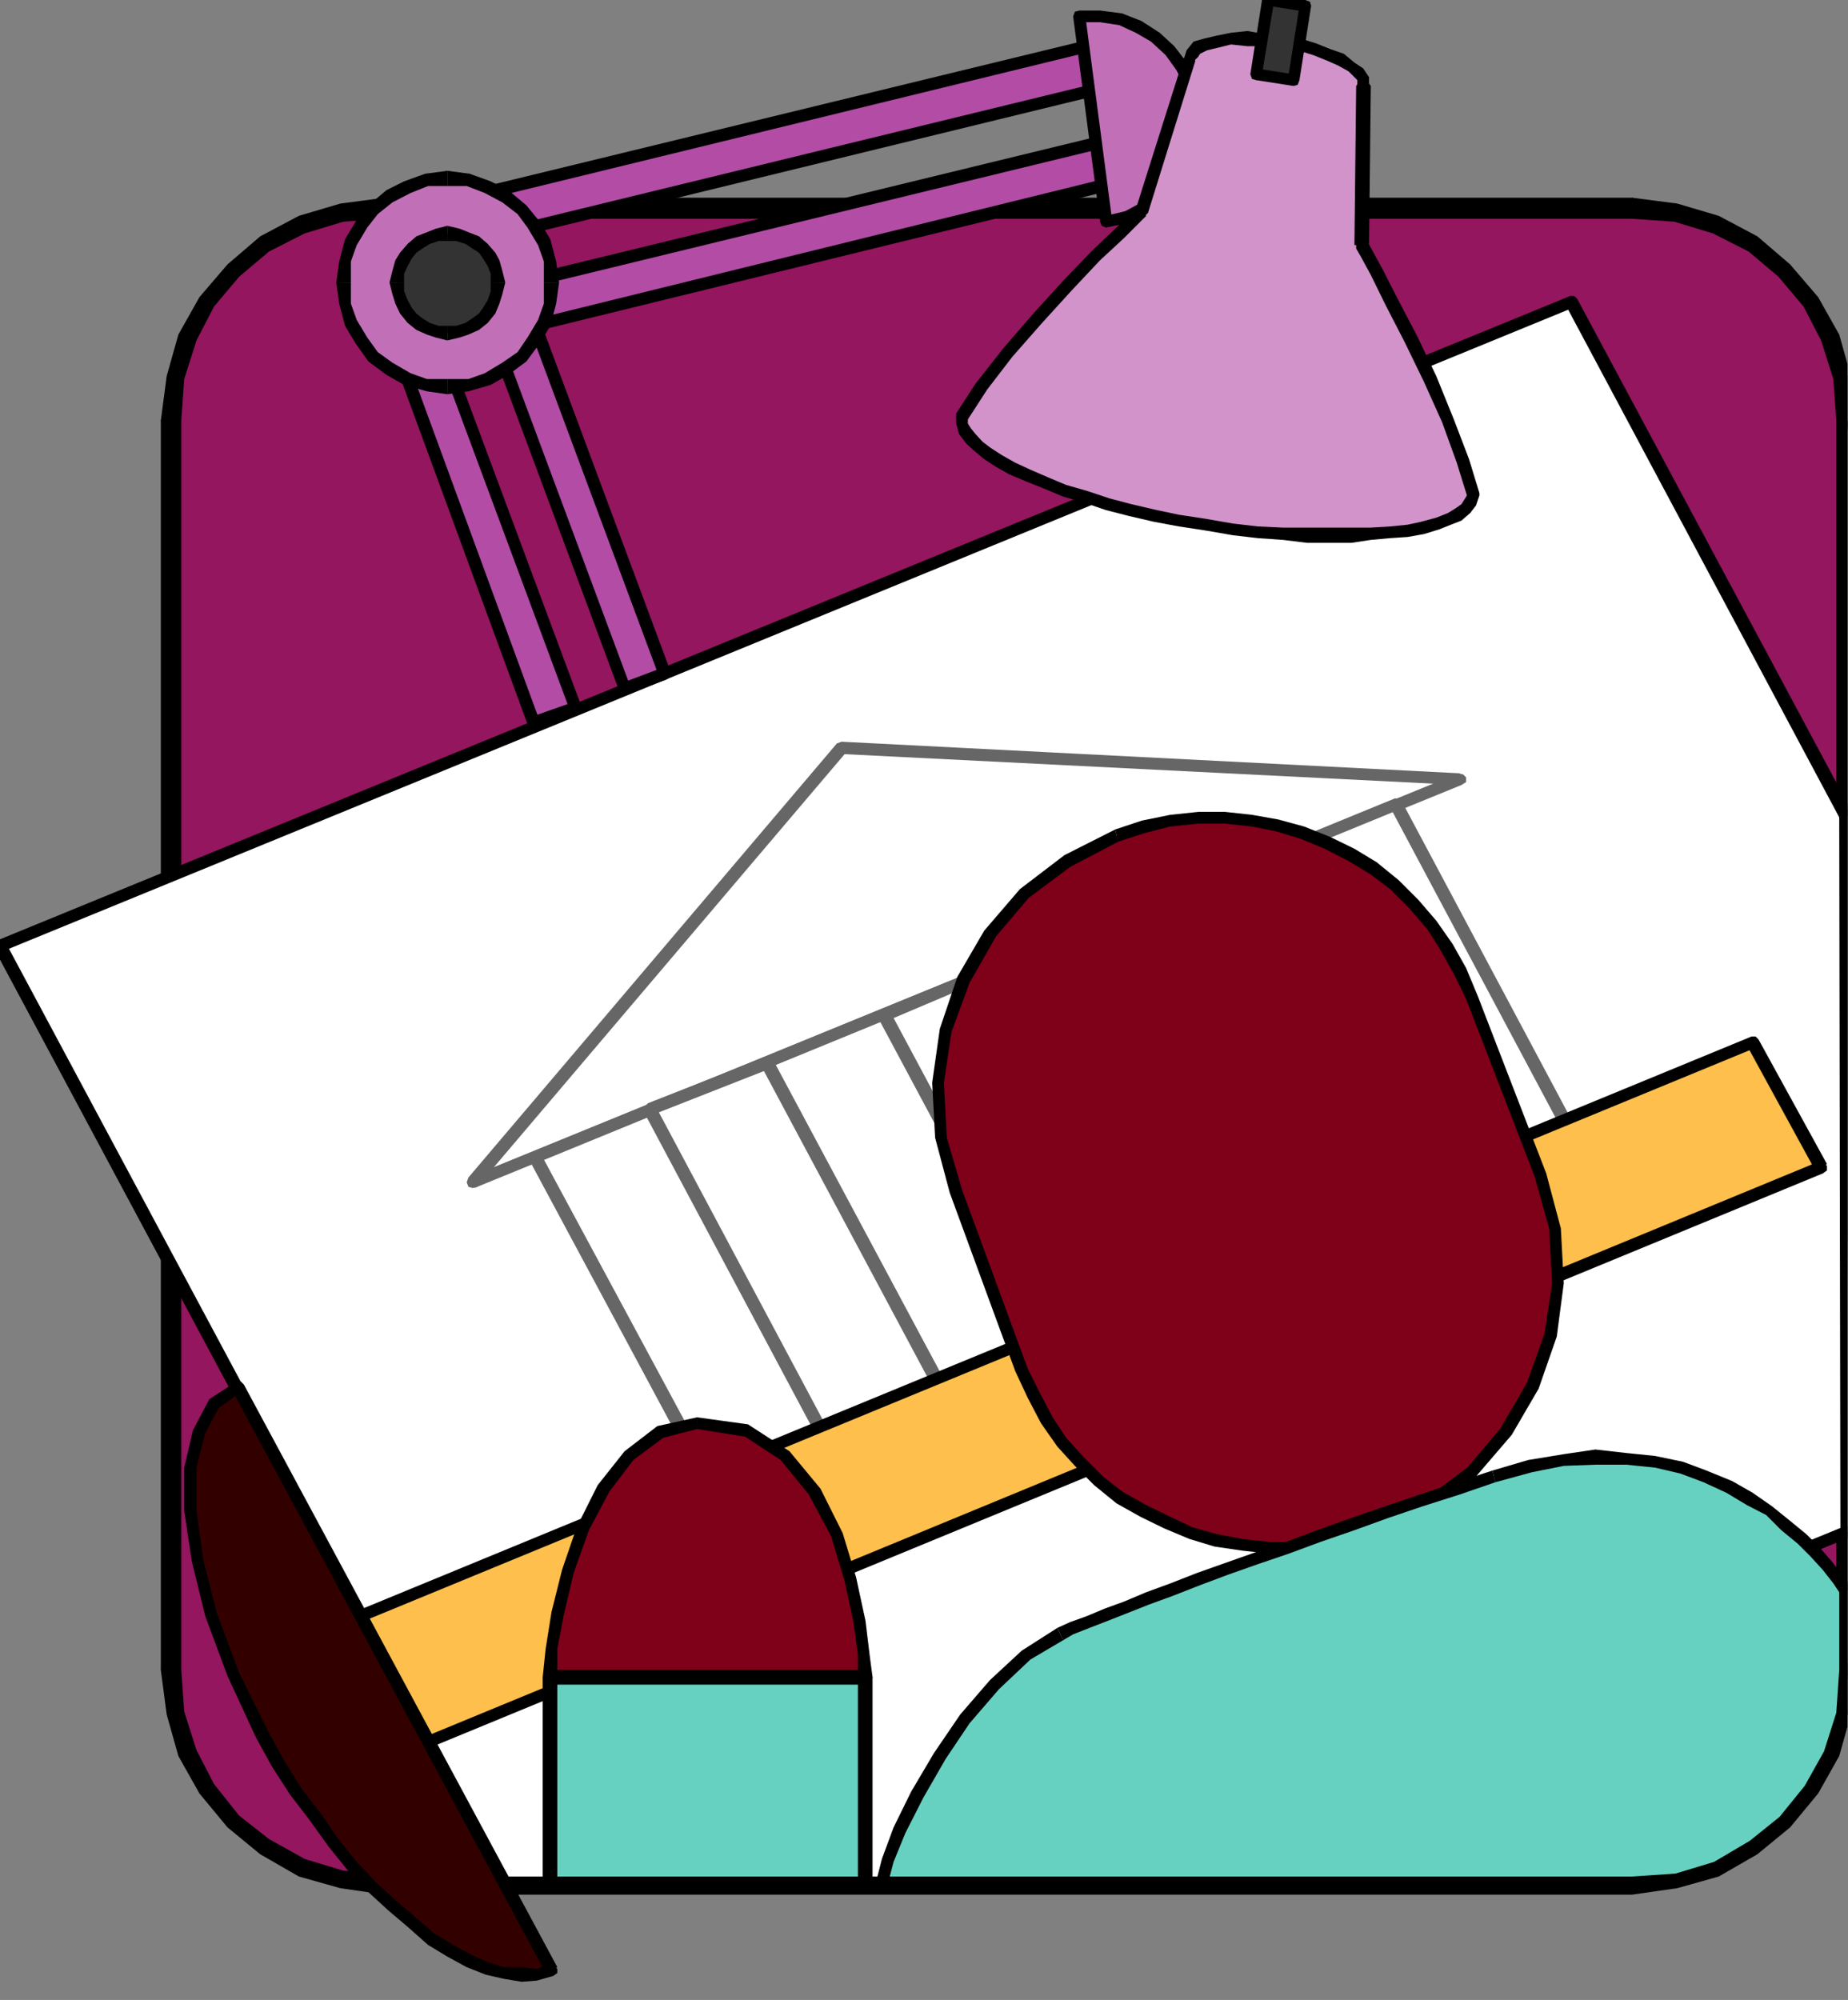 <?xml version="1.0" encoding="UTF-8" standalone="no"?>
<svg
   xmlns:ooo="http://xml.openoffice.org/svg/export"
   xmlns:dc="http://purl.org/dc/elements/1.1/"
   xmlns:cc="http://creativecommons.org/ns#"
   xmlns:rdf="http://www.w3.org/1999/02/22-rdf-syntax-ns#"
   xmlns:svg="http://www.w3.org/2000/svg"
   xmlns="http://www.w3.org/2000/svg"
   xmlns:sodipodi="http://sodipodi.sourceforge.net/DTD/sodipodi-0.dtd"
   xmlns:inkscape="http://www.inkscape.org/namespaces/inkscape"
   version="1.2"
   width="31.6mm"
   height="34.19mm"
   viewBox="0 0 3160 3419"
   preserveAspectRatio="xMidYMid"
   xml:space="preserve"
   id="svg337"
   sodipodi:docname="archtect.svg"
   style="fill-rule:evenodd;stroke-width:28.222;stroke-linejoin:round"
   inkscape:version="0.92.5 (2060ec1f9f, 2020-04-08)"><rect x="0" y="0" width="3160" height="3419" fill="#808080" stroke="none"/><sodipodi:namedview
   pagecolor="#ffffff"
   bordercolor="#666666"
   borderopacity="1"
   objecttolerance="10"
   gridtolerance="10"
   guidetolerance="10"
   inkscape:pageopacity="0"
   inkscape:pageshadow="2"
   inkscape:window-width="664"
   inkscape:window-height="487"
   id="namedview339"
   showgrid="false"
   inkscape:zoom="0.2102413"
   inkscape:cx="59.716536"
   inkscape:cy="64.592124"
   inkscape:window-x="0"
   inkscape:window-y="0"
   inkscape:window-maximized="0"
   inkscape:current-layer="svg337" />
 <defs
   class="ClipPathGroup"
   id="defs8">
  <clipPath
   id="presentation_clip_path"
   clipPathUnits="userSpaceOnUse">
   <rect
   x="0"
   y="0"
   width="21000"
   height="29700"
   id="rect2" />
  </clipPath>
  <clipPath
   id="presentation_clip_path_shrink"
   clipPathUnits="userSpaceOnUse">
   <rect
   x="21"
   y="29"
   width="20958"
   height="29641"
   id="rect5" />
  </clipPath>
 </defs>
 <defs
   class="TextShapeIndex"
   id="defs12">
  <g
   ooo:slide="id1"
   ooo:id-list="id3"
   id="g10" />
 </defs>
 <defs
   class="EmbeddedBulletChars"
   id="defs44">
  <g
   id="bullet-char-template-57356"
   transform="matrix(4.8828125e-4,0,0,-4.8828125e-4,0,0)">
   <path
   d="M 580,1141 1163,571 580,0 -4,571 Z"
   id="path14"
   inkscape:connector-curvature="0" />
  </g>
  <g
   id="bullet-char-template-57354"
   transform="matrix(4.8828125e-4,0,0,-4.8828125e-4,0,0)">
   <path
   d="M 8,1128 H 1137 V 0 H 8 Z"
   id="path17"
   inkscape:connector-curvature="0" />
  </g>
  <g
   id="bullet-char-template-10146"
   transform="matrix(4.8828125e-4,0,0,-4.8828125e-4,0,0)">
   <path
   d="M 174,0 602,739 174,1481 1456,739 Z M 1358,739 309,1346 659,739 Z"
   id="path20"
   inkscape:connector-curvature="0" />
  </g>
  <g
   id="bullet-char-template-10132"
   transform="matrix(4.8828125e-4,0,0,-4.8828125e-4,0,0)">
   <path
   d="M 2015,739 1276,0 H 717 l 543,543 H 174 v 393 h 1086 l -543,545 h 557 z"
   id="path23"
   inkscape:connector-curvature="0" />
  </g>
  <g
   id="bullet-char-template-10007"
   transform="matrix(4.8828125e-4,0,0,-4.8828125e-4,0,0)">
   <path
   d="m 0,-2 c -7,16 -16,29 -25,39 l 381,530 c -94,256 -141,385 -141,387 0,25 13,38 40,38 9,0 21,-2 34,-5 21,4 42,12 65,25 l 27,-13 111,-251 280,301 64,-25 24,25 c 21,-10 41,-24 62,-43 C 886,937 835,863 770,784 769,783 710,716 594,584 L 774,223 c 0,-27 -21,-55 -63,-84 l 16,-20 C 717,90 699,76 672,76 641,76 570,178 457,381 L 164,-76 c -22,-34 -53,-51 -92,-51 -42,0 -63,17 -64,51 -7,9 -10,24 -10,44 0,9 1,19 2,30 z"
   id="path26"
   inkscape:connector-curvature="0" />
  </g>
  <g
   id="bullet-char-template-10004"
   transform="matrix(4.8828125e-4,0,0,-4.8828125e-4,0,0)">
   <path
   d="M 285,-33 C 182,-33 111,30 74,156 52,228 41,333 41,471 c 0,78 14,145 41,201 34,71 87,106 158,106 53,0 88,-31 106,-94 l 23,-176 c 8,-64 28,-97 59,-98 l 735,706 c 11,11 33,17 66,17 42,0 63,-15 63,-46 V 965 c 0,-36 -10,-64 -30,-84 L 442,47 C 390,-6 338,-33 285,-33 Z"
   id="path29"
   inkscape:connector-curvature="0" />
  </g>
  <g
   id="bullet-char-template-9679"
   transform="matrix(4.8828125e-4,0,0,-4.8828125e-4,0,0)">
   <path
   d="M 813,0 C 632,0 489,54 383,161 276,268 223,411 223,592 c 0,181 53,324 160,431 106,107 249,161 430,161 179,0 323,-54 432,-161 108,-107 162,-251 162,-431 0,-180 -54,-324 -162,-431 C 1136,54 992,0 813,0 Z"
   id="path32"
   inkscape:connector-curvature="0" />
  </g>
  <g
   id="bullet-char-template-8226"
   transform="matrix(4.8828125e-4,0,0,-4.8828125e-4,0,0)">
   <path
   d="m 346,457 c -73,0 -137,26 -191,78 -54,51 -81,114 -81,188 0,73 27,136 81,188 54,52 118,78 191,78 73,0 134,-26 185,-79 51,-51 77,-114 77,-187 0,-75 -25,-137 -76,-188 -50,-52 -112,-78 -186,-78 z"
   id="path35"
   inkscape:connector-curvature="0" />
  </g>
  <g
   id="bullet-char-template-8211"
   transform="matrix(4.8828125e-4,0,0,-4.8828125e-4,0,0)">
   <path
   d="M -4,459 H 1135 V 606 H -4 Z"
   id="path38"
   inkscape:connector-curvature="0" />
  </g>
  <g
   id="bullet-char-template-61548"
   transform="matrix(4.8828125e-4,0,0,-4.8828125e-4,0,0)">
   <path
   d="m 173,740 c 0,163 58,303 173,419 116,115 255,173 419,173 163,0 302,-58 418,-173 116,-116 174,-256 174,-419 0,-163 -58,-303 -174,-418 C 1067,206 928,148 765,148 601,148 462,206 346,322 231,437 173,577 173,740 Z"
   id="path41"
   inkscape:connector-curvature="0" />
  </g>
 </defs>
 <g
   id="g49"
   transform="translate(-8920,-13140)">
  <g
   id="id2"
   class="Master_Slide">
   <g
   id="bg-id2"
   class="Background" />
   <g
   id="bo-id2"
   class="BackgroundObjects" />
  </g>
 </g>
 <g
   class="SlideGroup"
   id="g335"
   transform="translate(-8920,-13140)">
  <g
   id="g333">
   <g
   id="container-id1">
    <g
   id="id1"
   class="Slide"
   clip-path="url(#presentation_clip_path)">
     <g
   class="Page"
   id="g329">
      <g
   class="Graphic"
   id="g327">
       <g
   id="id3">
        <rect
   class="BoundingBox"
   x="8920"
   y="13140"
   width="3160"
   height="3419"
   id="rect51"
   style="fill:none;stroke:none" />
        <defs
   id="defs56">
         <clipPath
   id="clip_path_1"
   clipPathUnits="userSpaceOnUse">
          <path
   d="m 8920,13140 h 3159 v 3418 H 8920 Z"
   id="path53"
   inkscape:connector-curvature="0" />
         </clipPath>
        </defs>
        <g
   clip-path="url(#clip_path_1)"
   id="g324">
         <path
   d="m 12077,15995 -7,73 -21,69 -33,61 -45,56 -54,43 -63,36 -69,20 -74,8 H 9578 l -73,-8 -69,-20 -63,-36 -54,-43 -46,-56 -33,-61 -20,-69 -8,-73 v -2136 l 8,-73 20,-69 33,-61 46,-53 54,-46 63,-33 69,-20 73,-8 h 2133 l 74,8 69,20 63,33 54,46 45,53 33,61 21,69 7,73 z"
   id="path58"
   inkscape:connector-curvature="0"
   style="fill:#93165e;stroke:none" />
         <path
   d="m 11711,16373 v 0 l 74,-10 71,-20 66,-36 56,-45 49,-59 33,-63 20,-72 10,-73 h -25 l -5,73 -21,66 -33,59 -43,53 -51,41 -61,36 -66,20 -74,5 v 0 0 l -7,5 -3,8 3,7 z"
   id="path60"
   inkscape:connector-curvature="0"
   style="fill:#000000;stroke:none" />
         <path
   d="m 9578,16373 v 0 h 2133 v -25 H 9578 v 0 0 l -7,5 -3,8 3,7 z"
   id="path62"
   inkscape:connector-curvature="0"
   style="fill:#000000;stroke:none" />
         <path
   d="m 9200,15995 v 0 l 10,73 20,72 33,63 49,59 55,45 67,36 71,20 73,10 v -25 l -73,-5 -66,-20 -61,-36 -51,-41 -43,-53 -34,-59 -20,-66 -5,-73 v 0 0 l -5,-8 -8,-5 -7,5 z"
   id="path64"
   inkscape:connector-curvature="0"
   style="fill:#000000;stroke:none" />
         <path
   d="m 9200,13859 v 0 2136 h 25 v -2136 0 0 l -5,-7 -8,-5 -7,5 z"
   id="path66"
   inkscape:connector-curvature="0"
   style="fill:#000000;stroke:none" />
         <path
   d="m 9578,13483 v 0 l -73,10 -71,21 -67,33 -55,48 -49,56 -33,63 -20,72 -10,73 h 25 l 5,-73 20,-66 34,-59 43,-51 51,-43 61,-33 66,-20 73,-5 v 0 0 l 8,-5 5,-8 -5,-8 z"
   id="path68"
   inkscape:connector-curvature="0"
   style="fill:#000000;stroke:none" />
         <path
   d="m 11711,13483 v 0 H 9578 v 26 h 2133 v 0 0 l 8,-5 5,-8 -5,-8 z"
   id="path70"
   inkscape:connector-curvature="0"
   style="fill:#000000;stroke:none" />
         <path
   d="m 12090,13859 v 0 l -10,-73 -20,-72 -33,-63 -49,-56 -56,-48 -66,-33 -71,-21 -74,-10 v 26 l 74,5 66,20 61,33 51,43 43,51 33,59 21,66 5,73 v 0 0 l 5,8 7,3 8,-3 z"
   id="path72"
   inkscape:connector-curvature="0"
   style="fill:#000000;stroke:none" />
         <path
   d="m 12090,15995 v 0 -2136 h -25 v 2136 0 0 l 5,7 7,3 8,-3 z"
   id="path74"
   inkscape:connector-curvature="0"
   style="fill:#000000;stroke:none" />
         <path
   d="m 11711,16379 v 0 l 77,-11 71,-20 66,-38 56,-46 48,-58 36,-64 20,-71 10,-76 h -35 l -5,71 -21,66 -30,58 -43,54 -51,40 -61,34 -66,20 -72,5 v 0 0 l -12,5 -5,13 5,12 z"
   id="path76"
   inkscape:connector-curvature="0"
   style="fill:#000000;stroke:none" />
         <path
   d="m 9578,16379 v 0 h 2133 v -36 H 9578 v 0 0 l -12,5 -5,13 5,12 z"
   id="path78"
   inkscape:connector-curvature="0"
   style="fill:#000000;stroke:none" />
         <path
   d="m 9195,15995 v 0 l 10,76 20,71 36,64 48,58 56,46 66,38 71,20 76,11 v -36 l -71,-5 -66,-20 -61,-34 -51,-40 -43,-54 -30,-58 -21,-66 -5,-71 v 0 0 l -5,-13 -13,-5 -12,5 z"
   id="path80"
   inkscape:connector-curvature="0"
   style="fill:#000000;stroke:none" />
         <path
   d="m 9195,13859 v 0 2136 h 35 v -2136 0 0 l -5,-12 -13,-5 -12,5 z"
   id="path82"
   inkscape:connector-curvature="0"
   style="fill:#000000;stroke:none" />
         <path
   d="m 9578,13478 v 0 l -76,10 -71,21 -66,35 -56,48 -48,56 -36,64 -20,71 -10,76 h 35 l 5,-71 21,-66 30,-58 43,-51 51,-43 61,-31 66,-20 71,-5 v 0 0 l 13,-5 5,-13 -5,-13 z"
   id="path84"
   inkscape:connector-curvature="0"
   style="fill:#000000;stroke:none" />
         <path
   d="m 11711,13478 v 0 H 9578 v 36 h 2133 v 0 0 l 13,-5 5,-13 -5,-13 z"
   id="path86"
   inkscape:connector-curvature="0"
   style="fill:#000000;stroke:none" />
         <path
   d="m 12095,13859 v 0 l -10,-76 -20,-71 -36,-64 -48,-56 -56,-48 -66,-35 -71,-21 -77,-10 v 36 l 72,5 66,20 61,31 51,43 43,51 30,58 21,66 5,71 v 0 0 l 5,13 12,5 13,-5 z"
   id="path88"
   inkscape:connector-curvature="0"
   style="fill:#000000;stroke:none" />
         <path
   d="m 12095,15995 v 0 -2136 h -35 v 2136 0 0 l 5,12 12,5 13,-5 z"
   id="path90"
   inkscape:connector-curvature="0"
   style="fill:#000000;stroke:none" />
         <path
   d="m 10611,16361 1469,-603 -3,-1222 -470,-880 -2687,1101 859,1604 z"
   id="path92"
   inkscape:connector-curvature="0"
   style="fill:#ffffff;stroke:none" />
         <path
   d="m 12067,15758 10,-10 -1469,603 5,20 1470,-603 10,-10 -10,10 7,-5 v -7 l -5,-5 -8,-3 z"
   id="path94"
   inkscape:connector-curvature="0"
   style="fill:#000000;stroke:none" />
         <path
   d="m 12067,14541 -2,-5 2,1222 h 26 l -3,-1222 -2,-6 2,6 -5,-8 -8,-5 -7,5 -5,8 z"
   id="path96"
   inkscape:connector-curvature="0"
   style="fill:#000000;stroke:none" />
         <path
   d="m 11610,13666 -13,-5 470,880 21,-11 -471,-879 -12,-5 12,5 -5,-5 h -7 l -8,7 v 8 z"
   id="path98"
   inkscape:connector-curvature="0"
   style="fill:#000000;stroke:none" />
         <path
   d="m 8930,14752 -7,15 2687,-1101 -5,-20 -2688,1101 -7,15 7,-15 -5,5 -2,7 5,5 8,3 z"
   id="path100"
   inkscape:connector-curvature="0"
   style="fill:#000000;stroke:none" />
         <path
   d="m 9779,16348 10,8 -859,-1604 -20,10 859,1604 10,7 -10,-7 5,5 h 10 l 5,-8 v -7 z"
   id="path102"
   inkscape:connector-curvature="0"
   style="fill:#000000;stroke:none" />
         <path
   d="m 10608,16351 3,-3 h -832 v 25 h 832 l 2,-2 -2,2 7,-5 5,-7 -5,-8 -7,-5 z"
   id="path104"
   inkscape:connector-curvature="0"
   style="fill:#000000;stroke:none" />
         <path
   d="m 10359,14419 -631,742 1688,-689 z"
   id="path106"
   inkscape:connector-curvature="0"
   style="fill:#ffffff;stroke:none" />
         <path
   d="m 9726,15151 10,18 631,-743 -16,-15 -630,742 10,18 -10,-18 -3,8 3,8 7,2 8,-2 z"
   id="path108"
   inkscape:connector-curvature="0"
   style="fill:#666666;stroke:none" />
         <path
   d="m 11416,14482 -2,-20 -1688,689 5,20 1688,-689 -3,-20 3,20 8,-5 v -8 l -5,-5 -8,-2 z"
   id="path110"
   inkscape:connector-curvature="0"
   style="fill:#666666;stroke:none" />
         <path
   d="m 10367,14426 -8,3 1057,53 v -20 l -1057,-54 -8,3 8,-3 -8,3 -2,8 2,7 8,3 z"
   id="path112"
   inkscape:connector-curvature="0"
   style="fill:#666666;stroke:none" />
         <path
   d="m 11597,15059 -290,-544 -1472,603 293,544 z"
   id="path114"
   inkscape:connector-curvature="0"
   style="fill:#ffffff;stroke:none" />
         <path
   d="m 11310,14525 -13,-5 290,544 20,-10 -290,-544 -12,-5 12,5 -5,-5 h -7 l -8,8 v 7 z"
   id="path116"
   inkscape:connector-curvature="0"
   style="fill:#666666;stroke:none" />
         <path
   d="m 9845,15113 -7,15 1472,-603 -5,-20 -1472,603 -8,15 8,-15 -5,5 -3,7 5,5 8,3 z"
   id="path118"
   inkscape:connector-curvature="0"
   style="fill:#666666;stroke:none" />
         <path
   d="m 10125,15652 13,5 -293,-544 -20,10 292,544 13,5 -13,-5 5,5 h 11 l 5,-8 v -7 z"
   id="path120"
   inkscape:connector-curvature="0"
   style="fill:#666666;stroke:none" />
         <path
   d="m 11587,15064 7,-15 -1469,603 5,20 1470,-603 7,-15 -7,15 7,-5 v -7 l -5,-5 -8,-3 z"
   id="path122"
   inkscape:connector-curvature="0"
   style="fill:#666666;stroke:none" />
         <path
   d="m 10522,15499 -290,-541 -201,78 290,544 z"
   id="path124"
   inkscape:connector-curvature="0"
   style="fill:#ffffff;stroke:none" />
         <path
   d="m 10234,14968 -12,-5 289,541 21,-10 -290,-542 -13,-5 13,5 -5,-5 h -8 l -7,8 v 8 z"
   id="path126"
   inkscape:connector-curvature="0"
   style="fill:#666666;stroke:none" />
         <path
   d="m 10041,15031 -8,16 201,-79 -5,-21 -201,79 -7,15 7,-15 -5,5 -2,8 5,5 7,3 z"
   id="path128"
   inkscape:connector-curvature="0"
   style="fill:#666666;stroke:none" />
         <path
   d="m 10318,15570 13,5 -290,-544 -20,10 290,544 12,5 -12,-5 5,5 h 10 l 5,-7 v -8 z"
   id="path130"
   inkscape:connector-curvature="0"
   style="fill:#666666;stroke:none" />
         <path
   d="m 10511,15504 8,-15 -201,81 5,20 201,-81 8,-15 -8,15 8,-5 v -8 l -5,-5 -8,-2 z"
   id="path132"
   inkscape:connector-curvature="0"
   style="fill:#666666;stroke:none" />
         <path
   d="m 10921,15334 -290,-542 -198,84 289,542 z"
   id="path134"
   inkscape:connector-curvature="0"
   style="fill:#ffffff;stroke:none" />
         <path
   d="m 10633,14802 -12,-5 290,542 20,-10 -290,-542 -13,-5 13,5 -5,-5 h -8 l -7,8 v 7 z"
   id="path136"
   inkscape:connector-curvature="0"
   style="fill:#666666;stroke:none" />
         <path
   d="m 10443,14871 -8,15 198,-84 -5,-20 -198,84 -8,15 8,-15 -5,5 -3,8 6,5 7,2 z"
   id="path138"
   inkscape:connector-curvature="0"
   style="fill:#666666;stroke:none" />
         <path
   d="m 10720,15407 13,6 -290,-542 -21,10 290,542 13,5 -13,-5 5,5 h 11 l 5,-8 v -7 z"
   id="path140"
   inkscape:connector-curvature="0"
   style="fill:#666666;stroke:none" />
         <path
   d="m 10911,15339 7,-15 -198,83 5,21 198,-84 8,-15 -8,15 8,-5 v -8 l -5,-5 -8,-2 z"
   id="path142"
   inkscape:connector-curvature="0"
   style="fill:#666666;stroke:none" />
         <path
   d="m 11119,15255 -290,-541 -201,81 293,541 z"
   id="path144"
   inkscape:connector-curvature="0"
   style="fill:#ffffff;stroke:none" />
         <path
   d="m 10832,14724 -13,-5 290,541 20,-10 -290,-542 -12,-5 12,5 -5,-5 h -7 l -8,8 v 8 z"
   id="path146"
   inkscape:connector-curvature="0"
   style="fill:#666666;stroke:none" />
         <path
   d="m 10639,14790 -8,15 201,-81 -5,-21 -201,82 -8,15 8,-15 -5,5 -3,7 5,5 8,3 z"
   id="path148"
   inkscape:connector-curvature="0"
   style="fill:#666666;stroke:none" />
         <path
   d="m 10918,15326 13,5 -292,-541 -21,10 293,541 12,5 -12,-5 5,5 h 10 l 5,-7 v -8 z"
   id="path150"
   inkscape:connector-curvature="0"
   style="fill:#666666;stroke:none" />
         <path
   d="m 11109,15260 7,-15 -198,81 5,20 199,-81 7,-15 -7,15 7,-5 v -8 l -5,-5 -8,-2 z"
   id="path152"
   inkscape:connector-curvature="0"
   style="fill:#666666;stroke:none" />
         <path
   d="m 11320,15176 -292,-541 -201,81 292,541 z"
   id="path154"
   inkscape:connector-curvature="0"
   style="fill:#ffffff;stroke:none" />
         <path
   d="m 11030,14645 -13,-5 293,541 20,-10 -292,-541 -13,-5 13,5 -5,-5 h -8 l -8,7 v 8 z"
   id="path156"
   inkscape:connector-curvature="0"
   style="fill:#666666;stroke:none" />
         <path
   d="m 10837,14711 -8,15 201,-81 -5,-20 -201,81 -7,15 7,-15 -5,5 -2,8 5,5 7,2 z"
   id="path158"
   inkscape:connector-curvature="0"
   style="fill:#666666;stroke:none" />
         <path
   d="m 11116,15247 13,5 -292,-541 -20,10 292,542 13,5 -13,-5 5,5 h 10 l 5,-8 v -8 z"
   id="path160"
   inkscape:connector-curvature="0"
   style="fill:#666666;stroke:none" />
         <path
   d="m 11310,15181 7,-15 -201,81 6,21 200,-82 8,-15 -8,15 8,-5 v -7 l -5,-5 -8,-3 z"
   id="path162"
   inkscape:connector-curvature="0"
   style="fill:#666666;stroke:none" />
         <path
   d="m 12034,15135 -117,-213 -2382,981 115,216 z"
   id="path164"
   inkscape:connector-curvature="0"
   style="fill:#ffbf4c;stroke:none" />
         <path
   d="m 11920,14932 -13,-5 117,214 20,-11 -117,-213 -12,-5 12,5 -5,-5 h -7 l -8,7 v 8 z"
   id="path166"
   inkscape:connector-curvature="0"
   style="fill:#000000;stroke:none" />
         <path
   d="m 9545,15898 -7,15 2382,-981 -5,-20 -2382,981 -8,15 8,-15 -5,5 -3,8 5,5 8,2 z"
   id="path168"
   inkscape:connector-curvature="0"
   style="fill:#000000;stroke:none" />
         <path
   d="m 9647,16109 13,5 -115,-216 -20,10 114,216 13,5 -13,-5 6,5 h 10 l 5,-7 v -8 z"
   id="path170"
   inkscape:connector-curvature="0"
   style="fill:#000000;stroke:none" />
         <path
   d="m 12024,15141 8,-16 -2385,984 5,20 2385,-983 7,-16 -7,16 7,-5 v -8 l -5,-5 -7,-3 z"
   id="path172"
   inkscape:connector-curvature="0"
   style="fill:#000000;stroke:none" />
         <path
   d="m 9327,15512 -41,28 -25,48 -16,61 v 74 l 13,86 23,92 38,101 48,102 28,51 31,48 33,43 30,44 34,40 33,36 35,33 33,28 33,28 33,20 33,18 31,13 28,7 30,3 h 26 l 25,-8 z"
   id="path174"
   inkscape:connector-curvature="0"
   style="fill:#330000;stroke:none" />
         <path
   d="m 9378,16099 v 0 l -49,-99 -38,-102 -23,-89 -12,-86 v -74 l 15,-59 23,-43 35,-25 -5,-20 -46,30 -28,53 -15,64 v 74 l 13,86 23,94 38,102 48,104 v 0 z"
   id="path176"
   inkscape:connector-curvature="0"
   style="fill:#000000;stroke:none" />
         <path
   d="m 9853,16513 8,-15 -23,8 -26,-3 h -30 l -26,-8 -28,-12 -33,-18 -33,-20 -30,-26 -33,-28 -36,-33 -33,-35 -33,-41 -28,-41 -33,-43 -30,-48 -28,-51 -21,10 28,51 31,48 33,43 33,46 33,41 33,35 36,33 33,28 35,31 33,20 33,18 33,13 31,7 30,5 26,-2 28,-8 7,-15 -7,15 7,-5 v -7 l -5,-5 -7,-3 z"
   id="path178"
   inkscape:connector-curvature="0"
   style="fill:#000000;stroke:none" />
         <path
   d="m 9329,15522 -12,-5 536,996 20,-10 -536,-996 -13,-5 13,5 -5,-5 h -8 l -7,7 v 8 z"
   id="path180"
   inkscape:connector-curvature="0"
   style="fill:#000000;stroke:none" />
         <path
   d="m 9988,14317 68,-25 -223,-603 -69,25 z"
   id="path182"
   inkscape:connector-curvature="0"
   style="fill:#b24ca5;stroke:none" />
         <path
   d="m 10046,14294 8,-13 -69,26 5,20 69,-25 8,-13 -8,13 8,-5 v -8 l -6,-5 -7,-3 z"
   id="path184"
   inkscape:connector-curvature="0"
   style="fill:#000000;stroke:none" />
         <path
   d="m 9835,13699 -13,-7 224,602 21,-5 -224,-602 -13,-8 13,8 -5,-8 h -8 l -5,5 -3,8 z"
   id="path186"
   inkscape:connector-curvature="0"
   style="fill:#000000;stroke:none" />
         <path
   d="m 9774,13712 -7,13 68,-26 -5,-20 -69,25 -7,13 7,-13 -5,5 -2,8 5,5 8,3 z"
   id="path188"
   inkscape:connector-curvature="0"
   style="fill:#000000;stroke:none" />
         <path
   d="m 9985,14307 13,7 -224,-602 -20,5 224,602 12,8 -12,-8 5,6 7,2 5,-5 3,-8 z"
   id="path190"
   inkscape:connector-curvature="0"
   style="fill:#000000;stroke:none" />
         <path
   d="m 9833,14375 71,-25 -224,-602 -69,25 z"
   id="path192"
   inkscape:connector-curvature="0"
   style="fill:#b24ca5;stroke:none" />
         <path
   d="m 9894,14353 7,-13 -71,25 5,21 71,-26 8,-13 -8,13 8,-5 v -8 l -5,-5 -8,-2 z"
   id="path194"
   inkscape:connector-curvature="0"
   style="fill:#000000;stroke:none" />
         <path
   d="m 9683,13758 -13,-8 224,603 20,-6 -224,-602 -12,-8 12,8 -5,-8 h -7 l -5,5 -3,8 z"
   id="path196"
   inkscape:connector-curvature="0"
   style="fill:#000000;stroke:none" />
         <path
   d="m 9622,13770 -8,13 69,-25 -5,-21 -69,26 -8,13 8,-13 -5,5 -3,8 5,5 8,2 z"
   id="path198"
   inkscape:connector-curvature="0"
   style="fill:#000000;stroke:none" />
         <path
   d="m 9830,14365 13,8 -221,-603 -21,6 221,602 13,8 -13,-8 6,5 7,3 5,-6 3,-7 z"
   id="path200"
   inkscape:connector-curvature="0"
   style="fill:#000000;stroke:none" />
         <path
   d="m 10806,13290 -15,-74 -1045,254 18,74 z"
   id="path202"
   inkscape:connector-curvature="0"
   style="fill:#b24ca5;stroke:none" />
         <path
   d="m 10794,13226 -13,-10 15,74 h 21 l -16,-74 -12,-10 12,10 -2,-7 -8,-3 -8,3 -2,7 z"
   id="path204"
   inkscape:connector-curvature="0"
   style="fill:#000000;stroke:none" />
         <path
   d="m 9756,13468 -7,13 1045,-255 -5,-20 -1045,254 -8,13 8,-13 -5,5 -3,8 5,5 8,3 z"
   id="path206"
   inkscape:connector-curvature="0"
   style="fill:#000000;stroke:none" />
         <path
   d="m 9761,13534 13,8 -18,-74 -20,5 18,74 13,7 -13,-7 5,5 8,2 5,-5 2,-7 z"
   id="path208"
   inkscape:connector-curvature="0"
   style="fill:#000000;stroke:none" />
         <path
   d="m 10796,13290 8,-10 -1043,254 6,20 1042,-254 8,-10 -8,10 8,-5 v -8 l -6,-5 -7,-2 z"
   id="path210"
   inkscape:connector-curvature="0"
   style="fill:#000000;stroke:none" />
         <path
   d="m 10847,13448 -18,-72 -1045,255 18,73 z"
   id="path212"
   inkscape:connector-curvature="0"
   style="fill:#b24ca5;stroke:none" />
         <path
   d="m 10832,13387 -13,-8 18,71 20,-5 -18,-71 -12,-8 12,8 -5,-8 h -7 l -5,5 -3,8 z"
   id="path214"
   inkscape:connector-curvature="0"
   style="fill:#000000;stroke:none" />
         <path
   d="m 9795,13628 -8,13 1045,-254 -5,-21 -1045,254 -8,13 8,-13 -5,6 -3,7 5,5 8,3 z"
   id="path216"
   inkscape:connector-curvature="0"
   style="fill:#000000;stroke:none" />
         <path
   d="m 9800,13694 12,8 -17,-74 -21,5 18,74 13,7 -13,-7 5,5 8,2 5,-5 2,-7 z"
   id="path218"
   inkscape:connector-curvature="0"
   style="fill:#000000;stroke:none" />
         <path
   d="m 10837,13450 7,-13 -1044,257 5,20 1045,-256 7,-13 -7,13 7,-5 v -8 l -5,-5 -8,-3 z"
   id="path220"
   inkscape:connector-curvature="0"
   style="fill:#000000;stroke:none" />
         <path
   d="m 9685,13801 36,-3 33,-10 30,-18 28,-20 21,-28 17,-30 11,-33 2,-36 -2,-36 -11,-33 -17,-30 -21,-26 -28,-22 -30,-16 -33,-12 -36,-3 -35,3 -33,12 -31,16 -28,22 -20,26 -18,30 -10,33 -3,36 3,36 10,33 18,30 20,28 28,20 31,18 33,10 z"
   id="path222"
   inkscape:connector-curvature="0"
   style="fill:#c170b7;stroke:none" />
         <path
   d="m 9850,13623 v 0 36 l -10,28 -18,30 -17,25 -26,18 -30,18 -28,10 h -36 v 26 l 36,-5 38,-11 30,-17 31,-23 23,-31 18,-30 10,-38 5,-36 v 0 z"
   id="path224"
   inkscape:connector-curvature="0"
   style="fill:#000000;stroke:none" />
         <path
   d="m 9685,13458 v 0 h 33 l 31,12 30,16 26,20 17,23 18,30 10,28 v 36 h 26 l -5,-36 -10,-38 -18,-30 -23,-28 -31,-26 -30,-15 -36,-13 -38,-5 v 0 z"
   id="path226"
   inkscape:connector-curvature="0"
   style="fill:#000000;stroke:none" />
         <path
   d="m 9520,13623 v 0 -36 l 10,-28 18,-30 18,-23 25,-20 31,-16 30,-12 h 33 v -26 l -38,5 -36,13 -30,15 -31,26 -22,28 -18,30 -10,38 -5,36 v 0 z"
   id="path228"
   inkscape:connector-curvature="0"
   style="fill:#000000;stroke:none" />
         <path
   d="m 9685,13788 v 0 h -35 l -28,-10 -31,-18 -25,-18 -18,-25 -18,-30 -10,-28 v -36 h -25 l 5,36 10,38 18,30 22,31 31,23 30,17 39,11 35,5 v 0 z"
   id="path230"
   inkscape:connector-curvature="0"
   style="fill:#000000;stroke:none" />
         <path
   d="m 10811,13519 36,-8 31,-15 27,-20 23,-26 18,-28 13,-30 5,-36 v -36 l -8,-35 -15,-31 -20,-28 -26,-22 -28,-18 -30,-13 -36,-5 h -35 z"
   id="path232"
   inkscape:connector-curvature="0"
   style="fill:#c170b7;stroke:none" />
         <path
   d="m 10954,13320 v 0 36 l -5,33 -13,28 -15,25 -23,26 -26,18 -28,15 -33,8 v 20 l 39,-8 33,-15 30,-23 23,-25 20,-31 13,-33 5,-38 v -36 0 z"
   id="path234"
   inkscape:connector-curvature="0"
   style="fill:#000000;stroke:none" />
         <path
   d="m 10776,13168 -10,10 h 35 l 33,5 28,13 26,15 25,23 18,25 15,28 8,33 h 20 l -7,-38 -16,-33 -23,-30 -25,-23 -31,-20 -33,-13 -38,-5 h -35 l -11,10 11,-10 -8,2 -3,8 3,8 8,2 z"
   id="path236"
   inkscape:connector-curvature="0"
   style="fill:#000000;stroke:none" />
         <path
   d="m 10811,13509 11,10 -46,-351 h -21 l 46,351 10,10 -10,-10 3,7 7,3 8,-3 3,-7 z"
   id="path238"
   inkscape:connector-curvature="0"
   style="fill:#000000;stroke:none" />
         <path
   d="m 10982,14037 46,8 43,5 43,3 41,2 h 38 38 l 33,-2 33,-3 30,-3 26,-5 25,-7 21,-8 15,-7 13,-11 7,-10 5,-13 -17,-58 -26,-69 -30,-71 -33,-68 -33,-64 -26,-51 -18,-33 -7,-13 2,-272 v -12 l -7,-10 -13,-11 -18,-12 -20,-8 -26,-10 -25,-8 -31,-5 -30,-2 -28,-3 h -28 l -23,5 -20,5 -15,5 -8,11 -5,10 -82,259 -10,10 -28,28 -40,38 -49,51 -51,56 -50,58 -46,59 -33,51 v 12 l 5,13 10,13 13,13 15,12 20,13 23,13 28,12 31,13 30,13 36,10 38,13 38,10 43,10 41,8 z"
   id="path240"
   inkscape:connector-curvature="0"
   style="fill:#d193c9;stroke:none" />
         <path
   d="m 11429,13989 v -3 l -5,8 -5,8 -10,7 -13,8 -20,8 -26,7 -23,5 -30,3 -33,2 h -33 -38 -38 -41 l -43,-2 -43,-5 -46,-8 v 20 l 46,8 43,5 43,3 41,5 h 38 38 l 33,-5 33,-3 30,-2 28,-5 26,-8 20,-8 18,-7 15,-13 10,-13 6,-18 v -2 2 l -3,-7 -8,-3 -7,3 -3,7 z"
   id="path242"
   inkscape:connector-curvature="0"
   style="fill:#000000;stroke:none" />
         <path
   d="m 11236,13559 3,6 7,12 18,33 25,51 33,64 33,68 31,69 25,69 18,58 21,-5 -18,-59 -26,-68 -30,-74 -33,-69 -33,-63 -26,-51 -18,-33 -7,-13 2,5 -2,-5 -5,-5 h -8 l -7,8 v 8 z"
   id="path244"
   inkscape:connector-curvature="0"
   style="fill:#000000;stroke:none" />
         <path
   d="m 11241,13287 h -2 l -3,272 h 25 l 3,-272 h -3 3 l -5,-7 -8,-5 -7,5 -5,7 z"
   id="path246"
   inkscape:connector-curvature="0"
   style="fill:#000000;stroke:none" />
         <path
   d="m 11111,13221 v 0 l 28,5 26,8 25,10 18,8 18,10 10,10 5,5 v 10 h 20 v -15 l -10,-15 -15,-10 -18,-15 -23,-8 -25,-10 -26,-8 -33,-5 v 0 0 l -7,3 -3,7 3,8 z"
   id="path248"
   inkscape:connector-curvature="0"
   style="fill:#000000;stroke:none" />
         <path
   d="m 10964,13244 v -2 l 5,-5 3,-5 12,-6 21,-5 20,-5 28,3 h 28 l 30,2 v -20 l -30,-3 -28,-5 -28,3 -25,5 -21,5 -18,5 -12,15 -5,16 v -3 3 l 2,7 8,3 7,-3 3,-7 z"
   id="path250"
   inkscape:connector-curvature="0"
   style="fill:#000000;stroke:none" />
         <path
   d="m 10880,13509 3,-5 81,-260 -20,-5 -82,259 3,-5 -3,5 3,8 5,5 8,-2 5,-5 z"
   id="path252"
   inkscape:connector-curvature="0"
   style="fill:#000000;stroke:none" />
         <path
   d="m 10575,13852 v 5 l 33,-51 43,-56 51,-58 51,-56 48,-51 41,-38 28,-28 10,-10 -15,-16 -10,11 -28,27 -41,39 -48,50 -51,56 -51,59 -48,61 -33,51 v 5 -5 7 l 7,8 h 8 l 5,-5 z"
   id="path254"
   inkscape:connector-curvature="0"
   style="fill:#000000;stroke:none" />
         <path
   d="m 10982,14027 v 0 l -46,-7 -38,-8 -43,-10 -38,-10 -39,-13 -35,-10 -31,-13 -30,-13 -26,-12 -23,-13 -20,-13 -13,-10 -12,-13 -8,-10 -5,-8 v -12 h -20 v 12 l 5,18 12,16 13,12 18,15 20,13 23,13 31,13 30,12 31,13 35,10 38,13 39,10 43,10 43,8 46,7 v 0 0 l 7,-2 3,-8 -3,-7 z"
   id="path256"
   inkscape:connector-curvature="0"
   style="fill:#000000;stroke:none" />
         <path
   d="m 9685,13709 18,-2 15,-5 16,-8 12,-10 10,-13 8,-15 5,-15 3,-18 -3,-18 -5,-15 -8,-13 -10,-12 -12,-11 -16,-7 -15,-5 -18,-3 -18,3 -15,5 -15,7 -13,11 -10,12 -8,13 -5,15 -2,18 2,18 5,15 8,15 10,13 13,10 15,8 15,5 z"
   id="path258"
   inkscape:connector-curvature="0"
   style="fill:#333333;stroke:none" />
         <path
   d="m 9759,13623 v 0 15 l -5,15 -8,13 -7,10 -11,8 -12,8 -16,5 h -15 v 25 l 21,-5 15,-5 18,-8 15,-12 13,-16 7,-17 5,-16 5,-20 v 0 z"
   id="path260"
   inkscape:connector-curvature="0"
   style="fill:#000000;stroke:none" />
         <path
   d="m 9685,13552 v 0 h 15 l 16,5 12,8 11,7 7,10 8,13 5,13 v 15 h 25 l -5,-20 -5,-18 -7,-13 -13,-15 -15,-13 -18,-7 -15,-6 -21,-5 v 0 z"
   id="path262"
   inkscape:connector-curvature="0"
   style="fill:#000000;stroke:none" />
         <path
   d="m 9611,13623 v 0 -15 l 6,-13 7,-13 8,-10 10,-7 13,-8 15,-5 h 15 v -26 l -20,5 -15,6 -18,7 -15,13 -13,15 -8,13 -5,18 -5,20 v 0 z"
   id="path264"
   inkscape:connector-curvature="0"
   style="fill:#000000;stroke:none" />
         <path
   d="m 9685,13697 v 0 h -15 l -15,-5 -13,-8 -10,-8 -8,-10 -7,-13 -6,-15 v -15 h -25 l 5,20 5,16 8,17 13,16 15,12 18,8 15,5 20,5 v 0 z"
   id="path266"
   inkscape:connector-curvature="0"
   style="fill:#000000;stroke:none" />
         <path
   d="m 11132,13277 20,-127 -63,-10 -21,127 z"
   id="path268"
   inkscape:connector-curvature="0"
   style="fill:#333333;stroke:none" />
         <path
   d="m 11152,13160 -10,-10 -20,127 h 20 l 20,-127 -10,-10 10,10 -2,-7 -8,-3 -8,3 -2,7 z"
   id="path270"
   inkscape:connector-curvature="0"
   style="fill:#000000;stroke:none" />
         <path
   d="m 11099,13140 -10,10 63,10 v -20 l -63,-10 -11,10 11,-10 -8,2 -3,8 3,8 8,2 z"
   id="path272"
   inkscape:connector-curvature="0"
   style="fill:#000000;stroke:none" />
         <path
   d="m 11068,13257 10,10 21,-127 h -21 l -20,127 10,10 -10,-10 3,8 7,2 8,-2 2,-8 z"
   id="path274"
   inkscape:connector-curvature="0"
   style="fill:#000000;stroke:none" />
         <path
   d="m 11122,13277 10,-10 -64,-10 v 20 l 64,10 10,-10 -10,10 7,-2 3,-8 -3,-7 -7,-3 z"
   id="path276"
   inkscape:connector-curvature="0"
   style="fill:#000000;stroke:none" />
         <path
   d="m 11554,15148 25,92 5,94 -12,89 -31,86 -46,79 -58,69 -74,56 -86,43 -46,15 -46,10 -48,5 h -46 l -46,-5 -45,-7 -44,-13 -40,-18 -41,-20 -41,-23 -35,-28 -33,-33 -31,-33 -25,-38 -23,-44 -20,-43 -112,-305 -26,-91 -5,-94 13,-89 30,-87 46,-79 59,-68 73,-56 84,-43 46,-16 46,-10 48,-5 h 46 l 46,5 43,8 43,13 43,17 41,21 38,23 36,27 33,34 30,35 26,38 22,41 21,46 z"
   id="path278"
   inkscape:connector-curvature="0"
   style="fill:#7f0019;stroke:none" />
         <path
   d="m 11279,15766 v 0 l 89,-43 76,-59 61,-71 46,-79 31,-89 12,-91 -5,-94 -25,-94 -20,5 25,89 5,94 -13,86 -30,84 -46,79 -56,66 -71,53 -84,44 v 0 z"
   id="path280"
   inkscape:connector-curvature="0"
   style="fill:#000000;stroke:none" />
         <path
   d="m 10656,15484 v 0 l 21,45 23,44 28,40 30,33 33,33 38,31 41,23 41,20 43,18 43,13 48,7 46,5 h 46 l 48,-5 48,-10 46,-15 -5,-20 -46,15 -43,10 -48,5 h -46 l -46,-5 -43,-8 -43,-12 -38,-18 -41,-20 -41,-23 -33,-26 -33,-33 -30,-33 -23,-35 -23,-44 -20,-40 v 0 0 l -5,-8 h -8 l -5,5 z"
   id="path282"
   inkscape:connector-curvature="0"
   style="fill:#000000;stroke:none" />
         <path
   d="m 10544,15179 v 0 l 112,305 21,-5 -112,-305 v 0 0 l -5,-8 h -8 l -5,5 z"
   id="path284"
   inkscape:connector-curvature="0"
   style="fill:#000000;stroke:none" />
         <path
   d="m 10827,14558 v 0 l -87,44 -76,58 -61,71 -46,79 -30,89 -13,92 5,94 25,94 21,-5 -26,-89 -5,-94 13,-87 31,-84 45,-79 56,-66 71,-53 82,-43 v 0 z"
   id="path286"
   inkscape:connector-curvature="0"
   style="fill:#000000;stroke:none" />
         <path
   d="m 11447,14843 v 0 l -20,-48 -23,-41 -28,-40 -31,-36 -33,-33 -38,-31 -38,-23 -41,-20 -45,-18 -44,-12 -45,-8 -46,-5 h -46 l -48,5 -49,10 -45,15 5,21 46,-15 43,-11 48,-5 h 46 l 46,5 40,8 43,13 41,17 41,21 38,23 33,25 33,33 31,36 22,35 23,41 21,43 v 0 0 l 5,5 7,3 5,-5 z"
   id="path288"
   inkscape:connector-curvature="0"
   style="fill:#000000;stroke:none" />
         <path
   d="m 11564,15146 v 0 l -117,-303 -20,5 117,303 v 0 0 l 5,5 7,2 5,-5 z"
   id="path290"
   inkscape:connector-curvature="0"
   style="fill:#000000;stroke:none" />
         <path
   d="m 10400,16007 -3,-38 -8,-58 -15,-71 -23,-77 -38,-73 -51,-61 -66,-44 -84,-12 -63,15 -54,41 -43,56 -35,68 -26,74 -18,71 -10,61 -2,48 z"
   id="path292"
   inkscape:connector-curvature="0"
   style="fill:#7f0019;stroke:none" />
         <path
   d="m 10112,15583 v 0 l 82,13 61,40 48,59 38,71 23,76 15,69 8,58 v 38 h 25 l -5,-38 -7,-58 -16,-74 -23,-76 -38,-76 -53,-64 -71,-46 -87,-12 v 0 z"
   id="path294"
   inkscape:connector-curvature="0"
   style="fill:#000000;stroke:none" />
         <path
   d="m 9861,15995 12,12 v -48 l 11,-58 17,-72 26,-73 35,-66 41,-54 51,-38 58,-15 v -20 l -68,15 -56,43 -46,58 -36,72 -25,73 -18,72 -10,63 -5,48 13,13 -13,-13 5,8 8,3 7,-3 5,-8 z"
   id="path296"
   inkscape:connector-curvature="0"
   style="fill:#000000;stroke:none" />
         <path
   d="m 10387,16007 13,-12 h -539 v 25 h 539 l 12,-13 -12,13 7,-5 5,-8 -5,-7 -7,-5 z"
   id="path298"
   inkscape:connector-curvature="0"
   style="fill:#000000;stroke:none" />
         <path
   d="m 10428,16361 h 1283 l 74,-8 69,-20 63,-36 54,-43 45,-56 33,-61 21,-69 7,-73 v -135 l -15,-20 -18,-23 -20,-23 -23,-23 -28,-23 -28,-25 -33,-21 -35,-20 -41,-18 -41,-15 -45,-10 -49,-5 -53,-3 -54,5 -58,10 -61,18 -61,21 -64,20 -58,20 -59,21 -58,20 -53,20 -54,18 -51,18 -48,18 -46,17 -40,16 -39,15 -33,13 -30,12 -28,10 -20,11 -59,35 -53,51 -51,59 -43,63 -38,66 -31,61 -20,51 z"
   id="path300"
   inkscape:connector-curvature="0"
   style="fill:#66d1c1;stroke:none" />
         <path
   d="m 11711,16348 v 0 h -1283 v 25 h 1283 v 0 0 l 8,-5 5,-7 -5,-8 z"
   id="path302"
   inkscape:connector-curvature="0"
   style="fill:#000000;stroke:none" />
         <path
   d="m 12065,15995 v 0 l -5,73 -21,66 -33,59 -43,53 -51,41 -61,36 -66,20 -74,5 v 25 l 74,-10 71,-20 66,-36 56,-45 49,-59 33,-63 20,-72 10,-73 v 0 0 l -5,-8 -8,-5 -7,5 z"
   id="path304"
   inkscape:connector-curvature="0"
   style="fill:#000000;stroke:none" />
         <path
   d="m 12067,15865 -2,-5 v 135 h 25 v -135 l -2,-5 2,5 -5,-8 -8,-5 -7,5 -5,8 z"
   id="path306"
   inkscape:connector-curvature="0"
   style="fill:#000000;stroke:none" />
         <path
   d="m 11477,15674 v 0 l 62,-17 55,-11 54,-2 h 53 l 49,5 43,10 40,15 39,18 35,21 33,17 26,26 28,23 22,22 21,23 18,23 12,18 21,-10 -18,-23 -18,-23 -20,-23 -23,-23 -28,-23 -31,-25 -33,-23 -35,-20 -44,-18 -40,-15 -48,-10 -49,-5 -53,-6 -54,8 -61,10 -61,18 v 0 z"
   id="path308"
   inkscape:connector-curvature="0"
   style="fill:#000000;stroke:none" />
         <path
   d="m 10738,15944 v 0 l 17,-10 28,-11 31,-12 33,-13 38,-15 41,-15 46,-18 48,-18 51,-18 53,-18 54,-20 58,-20 58,-21 59,-20 63,-20 61,-21 -5,-20 -61,20 -63,21 -59,20 -58,20 -59,21 -53,20 -53,18 -51,18 -48,17 -46,18 -41,15 -38,16 -33,12 -31,13 -28,10 -22,10 v 0 z"
   id="path310"
   inkscape:connector-curvature="0"
   style="fill:#000000;stroke:none" />
         <path
   d="m 10428,16348 10,13 10,-38 20,-49 31,-61 38,-66 41,-61 50,-58 54,-51 56,-33 -10,-21 -61,39 -54,50 -51,59 -45,66 -39,66 -30,61 -20,54 -11,43 11,12 -11,-12 3,7 8,3 7,-3 3,-7 z"
   id="path312"
   inkscape:connector-curvature="0"
   style="fill:#000000;stroke:none" />
         <path
   d="m 9861,16007 v 102 117 94 41 h 539 v -46 -107 -117 -84 z"
   id="path314"
   inkscape:connector-curvature="0"
   style="fill:#66d1c1;stroke:none" />
         <path
   d="m 9861,16348 12,13 v -41 -94 -117 -102 h -25 v 102 117 94 41 l 13,12 -13,-12 5,7 8,3 7,-3 5,-7 z"
   id="path316"
   inkscape:connector-curvature="0"
   style="fill:#000000;stroke:none" />
         <path
   d="m 10387,16361 13,-13 h -539 v 25 h 539 l 12,-12 -12,12 7,-5 5,-7 -5,-8 -7,-5 z"
   id="path318"
   inkscape:connector-curvature="0"
   style="fill:#000000;stroke:none" />
         <path
   d="m 10400,16020 -13,-13 v 84 117 107 46 h 25 v -46 -107 -117 -84 l -12,-12 12,12 -5,-7 -7,-5 -8,5 -5,7 z"
   id="path320"
   inkscape:connector-curvature="0"
   style="fill:#000000;stroke:none" />
         <path
   d="m 9873,16007 -12,13 h 539 v -25 h -539 l -13,12 13,-12 -8,5 -3,7 3,8 8,5 z"
   id="path322"
   inkscape:connector-curvature="0"
   style="fill:#000000;stroke:none" />
        </g>
       </g>
      </g>
     </g>
    </g>
   </g>
  </g>
 </g>
</svg>
